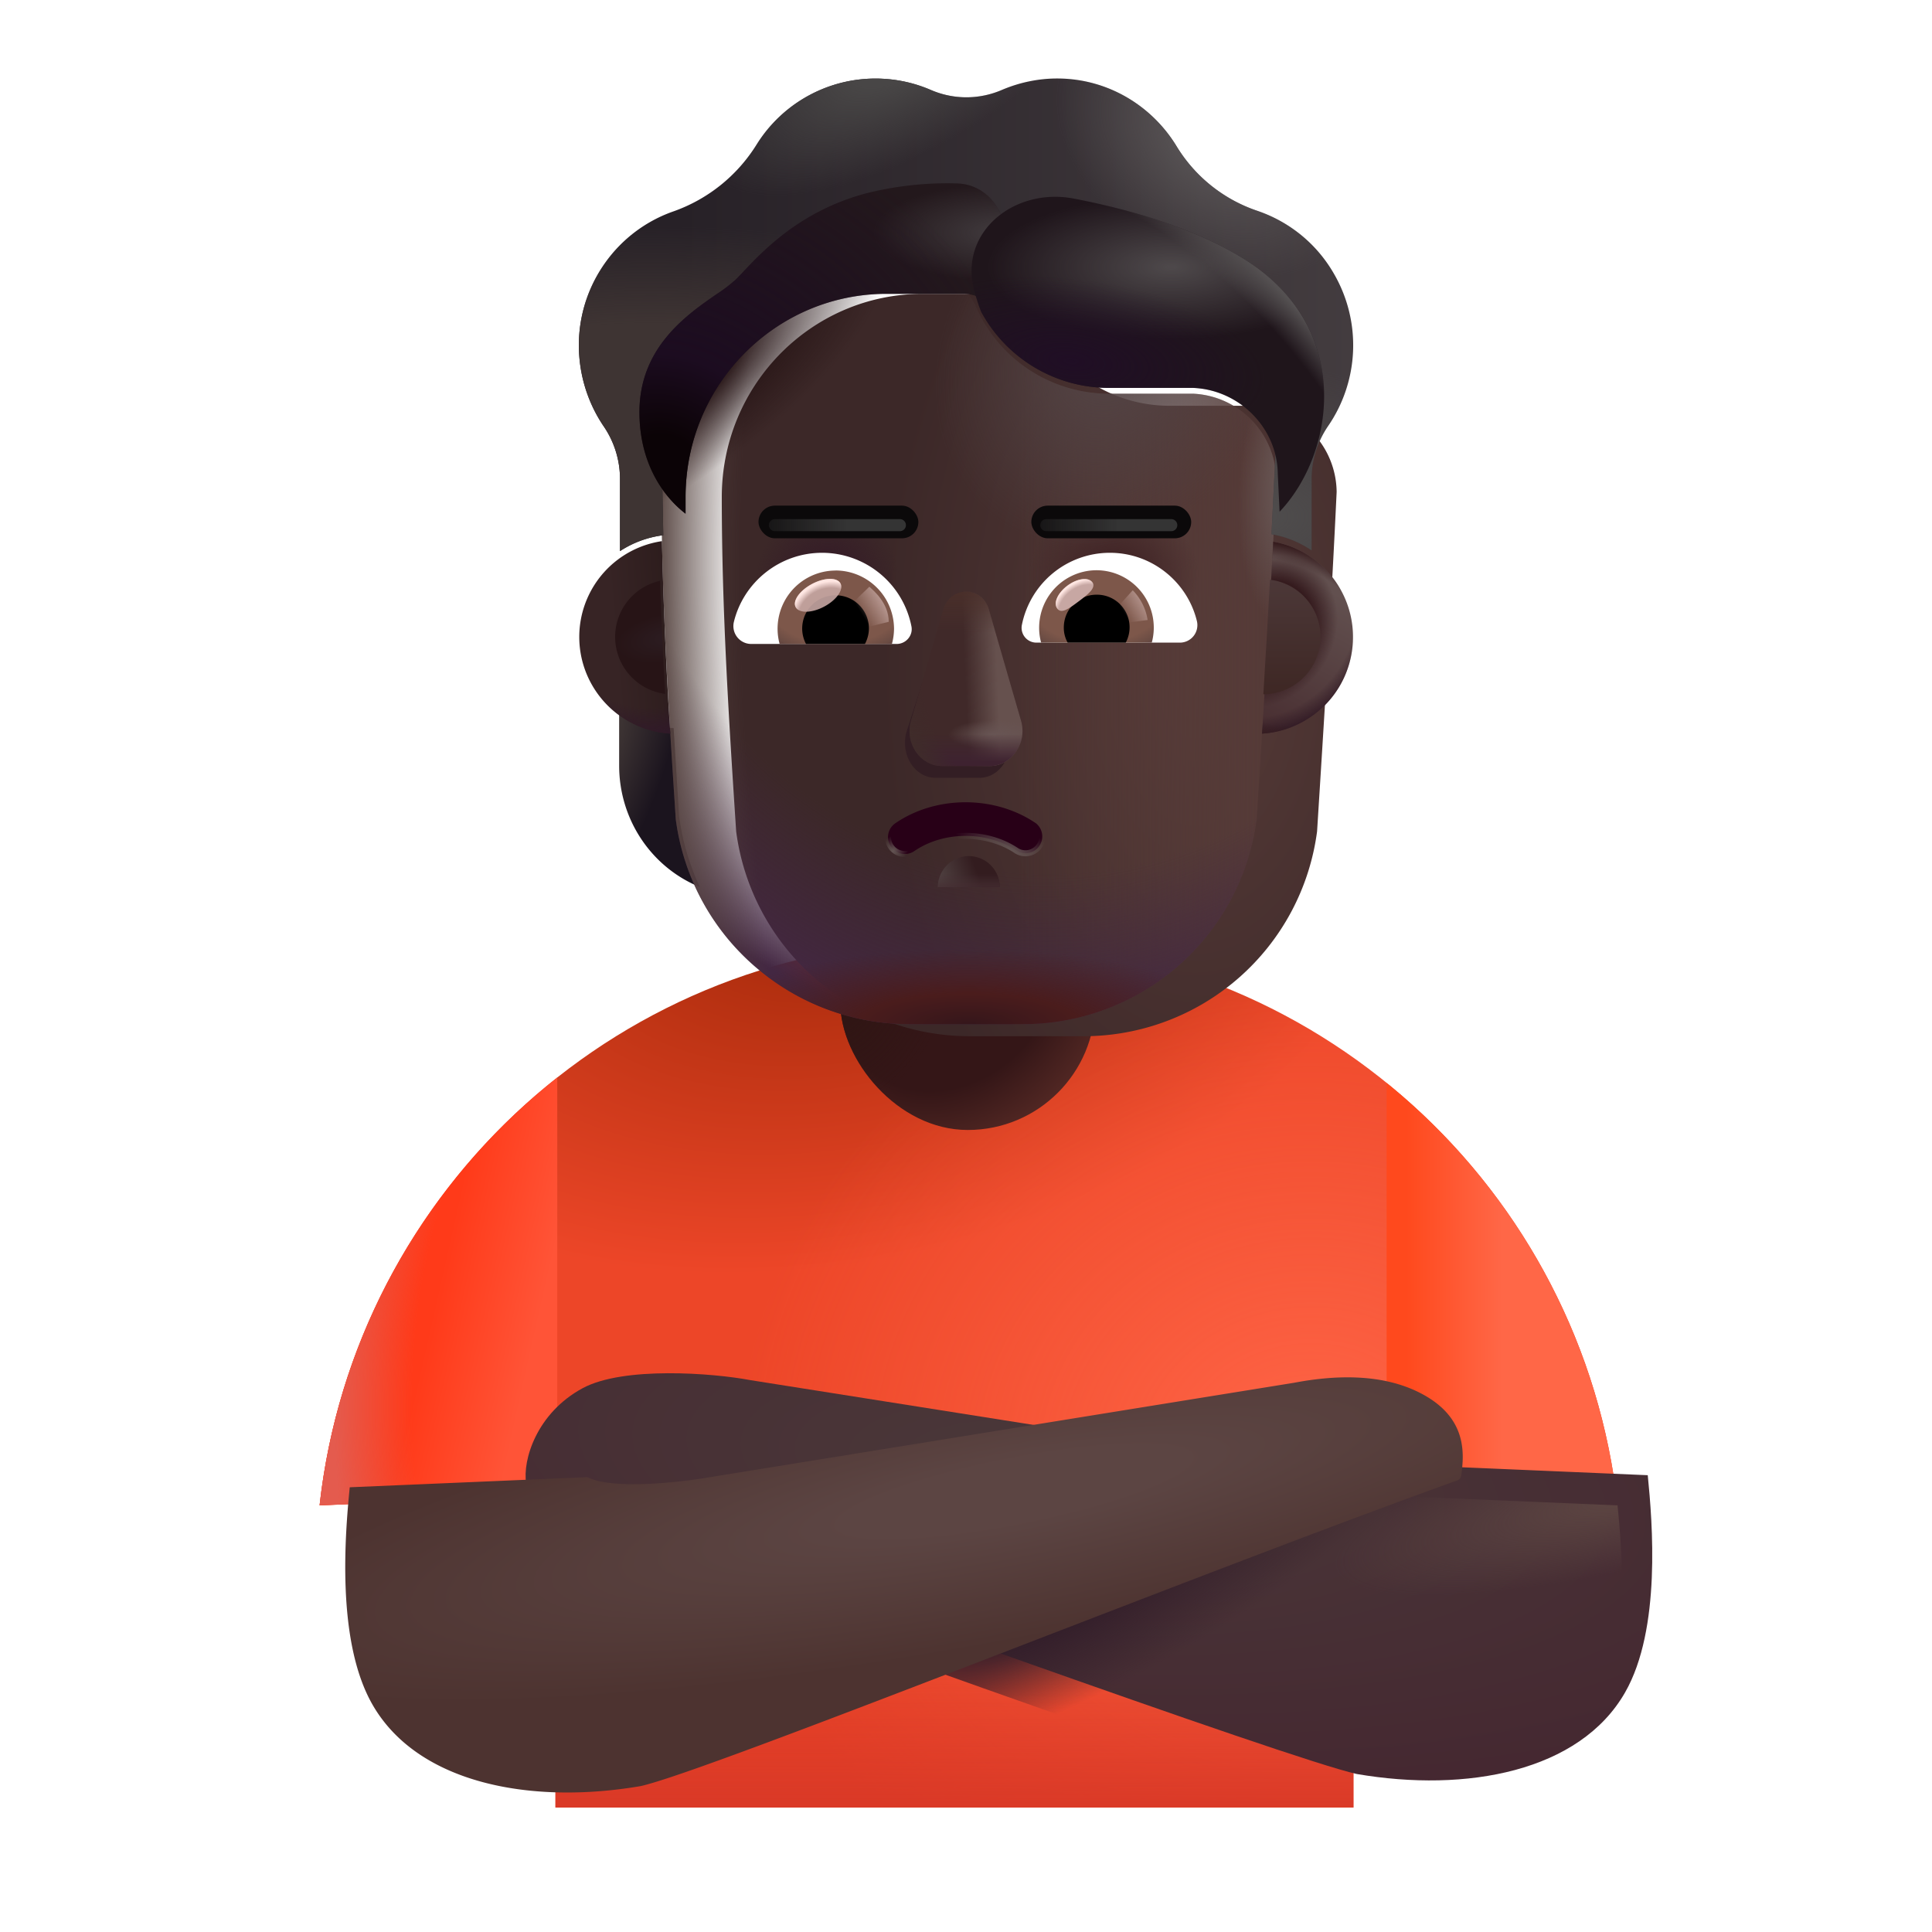 <svg xmlns="http://www.w3.org/2000/svg" xmlns:xlink="http://www.w3.org/1999/xlink" width="32" height="32" viewBox="0 0 32 32"><g fill="none"><path fill="url(#f1882id0)" d="m9.2 24.75l-3.906.183c.577-5.253 5.03-9.34 10.436-9.34h.625c5.415 0 9.872 4.099 10.44 9.363l-4.378-.206v5.188H9.2z"/><path fill="url(#f1882id1)" d="m9.2 24.75l-3.906.183c.577-5.253 5.03-9.34 10.436-9.34h.625c5.415 0 9.872 4.099 10.44 9.363l-4.378-.206v5.188H9.2z"/><path fill="url(#f1882id1p)" d="m9.2 24.75l-3.906.183c.577-5.253 5.03-9.34 10.436-9.34h.625c5.415 0 9.872 4.099 10.44 9.363l-4.378-.206v5.188H9.2z"/><rect width="4.223" height="6.028" x="13.918" y="12.688" fill="url(#f1882id2)" rx="2.111"/><rect width="4.223" height="6.028" x="13.918" y="12.688" fill="url(#f1882id3)" rx="2.111"/><path fill="url(#f1882id1q)" d="M22.967 17.937a10.48 10.48 0 0 1 3.827 7.019l-3.827-.18z"/><path fill="url(#f1882id1r)" d="m5.294 24.934l3.847-.16l.058.182h.031v-7.109a10.5 10.5 0 0 0-3.936 7.086"/><path fill="url(#f1882id4)" d="m5.294 24.934l3.847-.16l.058.182h.031v-7.109a10.5 10.5 0 0 0-3.936 7.086"/><g filter="url(#f1882id16)"><path fill="url(#f1882id5)" d="M26.417 28.531c.6-1.05.453-2.812.375-3.597l-3.938-.168c-.412.212-1.526.088-2.03 0l-8.898-1.407c-.617-.117-2.097-.231-2.774.133c-.765.412-1 1.193-.937 1.578c4.27 1.532 12.632 4.563 13.757 4.813c1.82.312 3.695-.04 4.445-1.352"/></g><path fill="url(#f1882id6)" d="M26.417 28.531c.6-1.05.453-2.812.375-3.597l-3.938-.168c-.412.212-1.526.088-2.03 0l-8.898-1.407c-.617-.117-2.097-.231-2.774.133c-.765.412-1 1.193-.937 1.578c4.27 1.532 12.632 4.563 13.757 4.813c1.82.312 3.695-.04 4.445-1.352"/><path fill="url(#f1882id7)" d="M26.417 28.531c.6-1.05.453-2.812.375-3.597l-3.938-.168c-.412.212-1.526.088-2.03 0l-8.898-1.407c-.617-.117-2.097-.231-2.774.133c-.765.412-1 1.193-.937 1.578c4.27 1.532 12.632 4.563 13.757 4.813c1.82.312 3.695-.04 4.445-1.352"/><g filter="url(#f1882id17)"><path fill="url(#f1882id8)" d="M5.668 28.531c-.6-1.05-.453-2.812-.375-3.597l3.937-.168c.413.212 1.527.088 2.032 0l9.672-1.563c.617-.117 1.448-.177 2.125.188c.728.392.7.965.642 1.352a.1.1 0 0 1-.064.077c-4.285 1.54-12.404 4.814-13.524 5.063c-1.82.312-3.695-.04-4.445-1.352"/></g><path fill="url(#f1882id9)" d="M20.844 12.06c.334-.01.646-.124.9-.307v.927c0 .89-.53 1.683-1.335 2.012q.256-.543.345-1.176z"/><path fill="url(#f1882ida)" d="M11.157 12.06a1.63 1.63 0 0 1-.902-.307v.927c0 .89.53 1.683 1.336 2.012a4 4 0 0 1-.344-1.176z"/><g filter="url(#f1882id18)"><path fill="url(#f1882idb)" d="M11.193 13.57a3.9 3.9 0 0 0 3.872 3.393h1.88a3.9 3.9 0 0 0 3.87-3.393c.118-1.877.236-3.746.324-5.622a1.444 1.444 0 0 0-1.374-1.427H18.37a2.41 2.41 0 0 1-2.204-1.438a.66.66 0 0 0-.613-.416h-1.268c-1.84 0-3.33 1.507-3.33 3.366c0 1.854.116 3.678.238 5.537"/></g><path fill="url(#f1882id1s)" d="M11.193 13.57a3.9 3.9 0 0 0 3.872 3.393h1.88a3.9 3.9 0 0 0 3.87-3.393c.118-1.877.236-3.746.324-5.622a1.444 1.444 0 0 0-1.374-1.427H18.37a2.41 2.41 0 0 1-2.204-1.438a.66.66 0 0 0-.613-.416h-1.268c-1.84 0-3.33 1.507-3.33 3.366c0 1.854.116 3.678.238 5.537"/><path fill="url(#f1882idc)" d="M11.193 13.57a3.9 3.9 0 0 0 3.872 3.393h1.88a3.9 3.9 0 0 0 3.87-3.393c.118-1.877.236-3.746.324-5.622a1.444 1.444 0 0 0-1.374-1.427H18.37a2.41 2.41 0 0 1-2.204-1.438a.66.66 0 0 0-.613-.416h-1.268c-1.84 0-3.33 1.507-3.33 3.366c0 1.854.116 3.678.238 5.537"/><path fill="url(#f1882idd)" d="M11.193 13.57a3.9 3.9 0 0 0 3.872 3.393h1.88a3.9 3.9 0 0 0 3.87-3.393c.118-1.877.236-3.746.324-5.622a1.444 1.444 0 0 0-1.374-1.427H18.37a2.41 2.41 0 0 1-2.204-1.438a.66.66 0 0 0-.613-.416h-1.268c-1.84 0-3.33 1.507-3.33 3.366c0 1.854.116 3.678.238 5.537"/><path fill="url(#f1882ide)" d="M11.193 13.57a3.9 3.9 0 0 0 3.872 3.393h1.88a3.9 3.9 0 0 0 3.87-3.393c.118-1.877.236-3.746.324-5.622a1.444 1.444 0 0 0-1.374-1.427H18.37a2.41 2.41 0 0 1-2.204-1.438a.66.66 0 0 0-.613-.416h-1.268c-1.84 0-3.33 1.507-3.33 3.366c0 1.854.116 3.678.238 5.537"/><path fill="url(#f1882idf)" d="M11.193 13.57a3.9 3.9 0 0 0 3.872 3.393h1.88a3.9 3.9 0 0 0 3.87-3.393c.118-1.877.236-3.746.324-5.622a1.444 1.444 0 0 0-1.374-1.427H18.37a2.41 2.41 0 0 1-2.204-1.438a.66.66 0 0 0-.613-.416h-1.268c-1.84 0-3.33 1.507-3.33 3.366c0 1.854.116 3.678.238 5.537"/><path fill="url(#f1882idg)" d="M11.193 13.57a3.9 3.9 0 0 0 3.872 3.393h1.88a3.9 3.9 0 0 0 3.87-3.393c.118-1.877.236-3.746.324-5.622a1.444 1.444 0 0 0-1.374-1.427H18.37a2.41 2.41 0 0 1-2.204-1.438a.66.66 0 0 0-.613-.416h-1.268c-1.84 0-3.33 1.507-3.33 3.366c0 1.854.116 3.678.238 5.537"/><path fill="url(#f1882idh)" d="M11.193 13.57a3.9 3.9 0 0 0 3.872 3.393h1.88a3.9 3.9 0 0 0 3.87-3.393c.118-1.877.236-3.746.324-5.622a1.444 1.444 0 0 0-1.374-1.427H18.37a2.41 2.41 0 0 1-2.204-1.438a.66.66 0 0 0-.613-.416h-1.268c-1.84 0-3.33 1.507-3.33 3.366c0 1.854.116 3.678.238 5.537"/><path fill="url(#f1882idi)" d="M11.193 13.57a3.9 3.9 0 0 0 3.872 3.393h1.88a3.9 3.9 0 0 0 3.87-3.393c.118-1.877.236-3.746.324-5.622a1.444 1.444 0 0 0-1.374-1.427H18.37a2.41 2.41 0 0 1-2.204-1.438a.66.66 0 0 0-.613-.416h-1.268c-1.84 0-3.33 1.507-3.33 3.366c0 1.854.116 3.678.238 5.537"/><path fill="url(#f1882idj)" d="M11.193 13.57a3.9 3.9 0 0 0 3.872 3.393h1.88a3.9 3.9 0 0 0 3.87-3.393c.118-1.877.236-3.746.324-5.622a1.444 1.444 0 0 0-1.374-1.427H18.37a2.41 2.41 0 0 1-2.204-1.438a.66.66 0 0 0-.613-.416h-1.268c-1.84 0-3.33 1.507-3.33 3.366c0 1.854.116 3.678.238 5.537"/><g filter="url(#f1882id19)"><path fill="url(#f1882id1t)" d="M16.559 14.692a.512.512 0 0 0-1.024 0z"/><path fill="url(#f1882id1u)" d="M16.559 14.692a.512.512 0 0 0-1.024 0z"/></g><g filter="url(#f1882id1a)"><path fill="#331E24" d="m15.6 10.298l-.588 1.832c-.101.376.14.753.482.753h.73c.341 0 .582-.382.482-.753l-.493-1.832c-.105-.406-.502-.406-.613 0"/></g><g filter="url(#f1882id1b)"><path fill="#402929" d="m15.62 10.103l-.53 1.832c-.108.376.151.753.518.753h.784c.367 0 .627-.383.519-.754l-.53-1.831c-.113-.406-.643-.406-.762 0"/><path fill="url(#f1882id1v)" d="m15.62 10.103l-.53 1.832c-.108.376.151.753.518.753h.784c.367 0 .627-.383.519-.754l-.53-1.831c-.113-.406-.643-.406-.762 0"/><path fill="url(#f1882idk)" d="m15.62 10.103l-.53 1.832c-.108.376.151.753.518.753h.784c.367 0 .627-.383.519-.754l-.53-1.831c-.113-.406-.643-.406-.762 0"/><path fill="url(#f1882id1w)" d="m15.62 10.103l-.53 1.832c-.108.376.151.753.518.753h.784c.367 0 .627-.383.519-.754l-.53-1.831c-.113-.406-.643-.406-.762 0"/><path fill="url(#f1882idl)" d="m15.62 10.103l-.53 1.832c-.108.376.151.753.518.753h.784c.367 0 .627-.383.519-.754l-.53-1.831c-.113-.406-.643-.406-.762 0"/><path fill="url(#f1882id1x)" d="m15.62 10.103l-.53 1.832c-.108.376.151.753.518.753h.784c.367 0 .627-.383.519-.754l-.53-1.831c-.113-.406-.643-.406-.762 0"/></g><g filter="url(#f1882id1c)"><path fill="url(#f1882id1y)" d="M20.837 4.196c.513.177.972.535 1.263 1.048a2.36 2.36 0 0 1-.106 2.517c-.174.256-.27.561-.27.87v1.185a1.7 1.7 0 0 0-.664-.268l.078-1.6a1.444 1.444 0 0 0-1.374-1.427H18.37a2.41 2.41 0 0 1-2.203-1.437a.66.66 0 0 0-.613-.417h-1.269c-1.839 0-3.329 1.507-3.329 3.366l.03 1.532a1.7 1.7 0 0 0-.717.263V8.632c0-.31-.095-.615-.27-.871c-.475-.7-.56-1.64-.142-2.437c.29-.55.761-.935 1.295-1.122a2.67 2.67 0 0 0 1.379-1.106a2.32 2.32 0 0 1 2.88-.909c.38.166.808.166 1.189 0c.28-.118.587-.187.909-.187c.84 0 1.575.454 1.982 1.128a2.5 2.5 0 0 0 1.347 1.068"/><path fill="url(#f1882idm)" d="M20.837 4.196c.513.177.972.535 1.263 1.048a2.36 2.36 0 0 1-.106 2.517c-.174.256-.27.561-.27.87v1.185a1.7 1.7 0 0 0-.664-.268l.078-1.6a1.444 1.444 0 0 0-1.374-1.427H18.37a2.41 2.41 0 0 1-2.203-1.437a.66.66 0 0 0-.613-.417h-1.269c-1.839 0-3.329 1.507-3.329 3.366l.03 1.532a1.7 1.7 0 0 0-.717.263V8.632c0-.31-.095-.615-.27-.871c-.475-.7-.56-1.64-.142-2.437c.29-.55.761-.935 1.295-1.122a2.67 2.67 0 0 0 1.379-1.106a2.32 2.32 0 0 1 2.88-.909c.38.166.808.166 1.189 0c.28-.118.587-.187.909-.187c.84 0 1.575.454 1.982 1.128a2.5 2.5 0 0 0 1.347 1.068"/><path fill="url(#f1882idn)" d="M20.837 4.196c.513.177.972.535 1.263 1.048a2.36 2.36 0 0 1-.106 2.517c-.174.256-.27.561-.27.87v1.185a1.7 1.7 0 0 0-.664-.268l.078-1.6a1.444 1.444 0 0 0-1.374-1.427H18.37a2.41 2.41 0 0 1-2.203-1.437a.66.66 0 0 0-.613-.417h-1.269c-1.839 0-3.329 1.507-3.329 3.366l.03 1.532a1.7 1.7 0 0 0-.717.263V8.632c0-.31-.095-.615-.27-.871c-.475-.7-.56-1.64-.142-2.437c.29-.55.761-.935 1.295-1.122a2.67 2.67 0 0 0 1.379-1.106a2.32 2.32 0 0 1 2.88-.909c.38.166.808.166 1.189 0c.28-.118.587-.187.909-.187c.84 0 1.575.454 1.982 1.128a2.5 2.5 0 0 0 1.347 1.068"/><path fill="url(#f1882ido)" d="M20.837 4.196c.513.177.972.535 1.263 1.048a2.36 2.36 0 0 1-.106 2.517c-.174.256-.27.561-.27.87v1.185a1.7 1.7 0 0 0-.664-.268l.078-1.6a1.444 1.444 0 0 0-1.374-1.427H18.37a2.41 2.41 0 0 1-2.203-1.437a.66.66 0 0 0-.613-.417h-1.269c-1.839 0-3.329 1.507-3.329 3.366l.03 1.532a1.7 1.7 0 0 0-.717.263V8.632c0-.31-.095-.615-.27-.871c-.475-.7-.56-1.64-.142-2.437c.29-.55.761-.935 1.295-1.122a2.67 2.67 0 0 0 1.379-1.106a2.32 2.32 0 0 1 2.88-.909c.38.166.808.166 1.189 0c.28-.118.587-.187.909-.187c.84 0 1.575.454 1.982 1.128a2.5 2.5 0 0 0 1.347 1.068"/><path fill="url(#f1882idp)" d="M20.837 4.196c.513.177.972.535 1.263 1.048a2.36 2.36 0 0 1-.106 2.517c-.174.256-.27.561-.27.87v1.185a1.7 1.7 0 0 0-.664-.268l.078-1.6a1.444 1.444 0 0 0-1.374-1.427H18.37a2.41 2.41 0 0 1-2.203-1.437a.66.66 0 0 0-.613-.417h-1.269c-1.839 0-3.329 1.507-3.329 3.366l.03 1.532a1.7 1.7 0 0 0-.717.263V8.632c0-.31-.095-.615-.27-.871c-.475-.7-.56-1.64-.142-2.437c.29-.55.761-.935 1.295-1.122a2.67 2.67 0 0 0 1.379-1.106a2.32 2.32 0 0 1 2.88-.909c.38.166.808.166 1.189 0c.28-.118.587-.187.909-.187c.84 0 1.575.454 1.982 1.128a2.5 2.5 0 0 0 1.347 1.068"/></g><g filter="url(#f1882id1d)"><path fill="#23181C" d="m16.232 5.22l-.066-.137a.66.66 0 0 0-.613-.416h-1.268c-1.84 0-3.33 1.507-3.33 3.366v.275c-.338-.258-.764-.802-.764-1.682c0-1.068.779-1.608 1.275-1.952a2.5 2.5 0 0 0 .33-.253l.1-.104c.347-.37.968-1.027 2.051-1.315a5.5 5.5 0 0 1 1.5-.164c.473.01.806.419.806.892v1.476z"/><path fill="url(#f1882idq)" d="m16.232 5.22l-.066-.137a.66.66 0 0 0-.613-.416h-1.268c-1.84 0-3.33 1.507-3.33 3.366v.275c-.338-.258-.764-.802-.764-1.682c0-1.068.779-1.608 1.275-1.952a2.5 2.5 0 0 0 .33-.253l.1-.104c.347-.37.968-1.027 2.051-1.315a5.5 5.5 0 0 1 1.5-.164c.473.01.806.419.806.892v1.476z"/><path fill="url(#f1882idr)" d="m16.232 5.22l-.066-.137a.66.66 0 0 0-.613-.416h-1.268c-1.84 0-3.33 1.507-3.33 3.366v.275c-.338-.258-.764-.802-.764-1.682c0-1.068.779-1.608 1.275-1.952a2.5 2.5 0 0 0 .33-.253l.1-.104c.347-.37.968-1.027 2.051-1.315a5.5 5.5 0 0 1 1.5-.164c.473.01.806.419.806.892v1.476z"/></g><g filter="url(#f1882id1e)"><path fill="#1F151B" d="m21.194 8.475l-.03-.63c-.01-.76-.639-1.388-1.4-1.42H18.37a2.41 2.41 0 0 1-2.116-1.255s-.057-.132-.118-.36c-.258-.97.67-1.712 1.654-1.52c.969.187 2.07.514 2.886 1.046c1.738 1.133 1.433 3.176.519 4.139"/><path fill="url(#f1882ids)" d="m21.194 8.475l-.03-.63c-.01-.76-.639-1.388-1.4-1.42H18.37a2.41 2.41 0 0 1-2.116-1.255s-.057-.132-.118-.36c-.258-.97.67-1.712 1.654-1.52c.969.187 2.07.514 2.886 1.046c1.738 1.133 1.433 3.176.519 4.139"/><path fill="url(#f1882idt)" d="m21.194 8.475l-.03-.63c-.01-.76-.639-1.388-1.4-1.42H18.37a2.41 2.41 0 0 1-2.116-1.255s-.057-.132-.118-.36c-.258-.97.67-1.712 1.654-1.52c.969.187 2.07.514 2.886 1.046c1.738 1.133 1.433 3.176.519 4.139"/><path fill="url(#f1882idu)" d="m21.194 8.475l-.03-.63c-.01-.76-.639-1.388-1.4-1.42H18.37a2.41 2.41 0 0 1-2.116-1.255s-.057-.132-.118-.36c-.258-.97.67-1.712 1.654-1.52c.969.187 2.07.514 2.886 1.046c1.738 1.133 1.433 3.176.519 4.139"/></g><path fill="#fff" d="M18.383 9.156c.694 0 1.28.479 1.44 1.125a.29.29 0 0 1-.285.363h-2.371a.245.245 0 0 1-.242-.29a1.486 1.486 0 0 1 1.458-1.198"/><path fill="url(#f1882idv)" d="M18.163 9.445a.95.95 0 0 1 .914 1.199h-1.833a.952.952 0 0 1 .918-1.199"/><path fill="#000" d="M17.62 10.394c0-.302.241-.544.543-.544a.54.54 0 0 1 .483.794h-.962a.5.5 0 0 1-.064-.25"/><g filter="url(#f1882id1f)"><path fill="#C7A7A3" d="M18.093 9.645c.068.09-.073.201-.234.321c-.16.12-.28.205-.348.114s.008-.26.169-.38c.16-.12.346-.145.413-.055"/><path fill="url(#f1882idw)" d="M18.093 9.645c.068.09-.073.201-.234.321c-.16.12-.28.205-.348.114s.008-.26.169-.38c.16-.12.346-.145.413-.055"/></g><g filter="url(#f1882id1g)"><path fill="url(#f1882id1z)" d="M19.008 10.269a.9.9 0 0 0-.246-.492l-.276.303l.124.242z"/></g><path fill="#fff" d="M13.617 9.156c-.704 0-1.3.486-1.461 1.142a.296.296 0 0 0 .289.368h2.406c.154 0 .276-.14.245-.293a1.51 1.51 0 0 0-1.479-1.217"/><path fill="url(#f1882idx)" d="M13.84 9.45a.963.963 0 0 0-.927 1.216h1.86a1 1 0 0 0 .035-.254a.97.97 0 0 0-.967-.963"/><path fill="#000" d="M14.392 10.412a.55.55 0 0 0-.552-.552a.55.55 0 0 0-.49.806h.976a.55.55 0 0 0 .066-.254"/><g filter="url(#f1882id1h)"><path fill="url(#f1882id20)" d="M14.72 10.299c0-.311-.253-.519-.321-.581l-.311.3l.191.39z"/></g><g filter="url(#f1882id1i)"><ellipse cx="13.55" cy="9.86" fill="#C7A7A3" fill-opacity=".9" rx=".42" ry=".213" transform="rotate(-27.914 13.55 9.86)"/><ellipse cx="13.55" cy="9.86" fill="url(#f1882idy)" rx=".42" ry=".213" transform="rotate(-27.914 13.55 9.86)"/></g><path fill="url(#f1882id21)" d="M20.904 12.15q.1-1.589.184-3.179a1.604 1.604 0 0 1-.184 3.18"/><path fill="url(#f1882idz)" d="M20.904 12.15q.1-1.589.184-3.179a1.604 1.604 0 0 1-.184 3.18"/><path fill="url(#f1882id10)" d="M20.904 12.15q.1-1.589.184-3.179a1.604 1.604 0 0 1-.184 3.18"/><path fill="url(#f1882id11)" d="M20.904 12.15q.1-1.589.184-3.179a1.604 1.604 0 0 1-.184 3.18"/><path fill="url(#f1882id22)" d="M10.965 8.963a1.604 1.604 0 0 0 .137 3.188a78 78 0 0 1-.138-3.188"/><path fill="url(#f1882id12)" d="M10.965 8.963a1.604 1.604 0 0 0 .137 3.188a78 78 0 0 1-.138-3.188"/><g filter="url(#f1882id1j)"><path fill="url(#f1882id13)" d="M10.933 9.62a.952.952 0 0 0 .084 1.873a78 78 0 0 1-.084-1.872"/></g><g filter="url(#f1882id1k)"><path fill="url(#f1882id23)" d="M20.925 11.499q.058-.948.11-1.897a.952.952 0 0 1-.11 1.897"/></g><path fill="#280017" d="M15.145 14.096c.486-.334 1.208-.335 1.7 0a.279.279 0 0 0 .313-.46c-.68-.464-1.652-.464-2.329 0a.278.278 0 1 0 .316.46"/><path stroke="url(#f1882id14)" stroke-linecap="round" stroke-linejoin="round" stroke-width=".1" d="M15.145 14.096c.486-.334 1.208-.335 1.7 0a.279.279 0 0 0 .313-.46c-.68-.464-1.652-.464-2.329 0a.278.278 0 1 0 .316.46"/><path stroke="url(#f1882id15)" stroke-linecap="round" stroke-linejoin="round" stroke-width=".1" d="M15.145 14.096c.486-.334 1.208-.335 1.7 0a.279.279 0 0 0 .313-.46c-.68-.464-1.652-.464-2.329 0a.278.278 0 1 0 .316.46"/><g filter="url(#f1882id1l)"><rect width="2.648" height=".541" x="12.463" y="8.475" fill="#0B090A" rx=".271"/></g><g filter="url(#f1882id1m)"><rect width="2.648" height=".541" x="16.982" y="8.475" fill="#0B090A" rx=".271"/></g><g filter="url(#f1882id1n)"><path stroke="url(#f1882id24)" stroke-linecap="round" stroke-width=".2" d="M17.33 8.698h2.07"/></g><g filter="url(#f1882id1o)"><path stroke="url(#f1882id25)" stroke-linecap="round" stroke-width=".2" d="M12.835 8.698h2.07"/></g><defs><radialGradient id="f1882id0" cx="0" cy="0" r="1" gradientTransform="matrix(2.022 9.097 -14.168 3.149 14.022 14.59)" gradientUnits="userSpaceOnUse"><stop stop-color="#9D2707"/><stop offset=".674" stop-color="#ED4628"/></radialGradient><radialGradient id="f1882id1" cx="0" cy="0" r="1" gradientTransform="matrix(0 -8.719 9.562 0 21.73 24.313)" gradientUnits="userSpaceOnUse"><stop stop-color="#FF6547"/><stop offset="1" stop-color="#FF6646" stop-opacity="0"/></radialGradient><radialGradient id="f1882id2" cx="0" cy="0" r="1" gradientTransform="rotate(52.035 -8.964 24.325)scale(2.786 3.427)" gradientUnits="userSpaceOnUse"><stop offset=".538" stop-color="#341617"/><stop offset=".962" stop-color="#582B26"/></radialGradient><radialGradient id="f1882id3" cx="0" cy="0" r="1" gradientTransform="matrix(1.25 1 -1.284 1.604 13.918 16.625)" gradientUnits="userSpaceOnUse"><stop stop-color="#2F1513"/><stop offset="1" stop-color="#2F1513" stop-opacity="0"/></radialGradient><radialGradient id="f1882id4" cx="0" cy="0" r="1" gradientTransform="matrix(-4.625 0 0 -9.014 10.168 23.313)" gradientUnits="userSpaceOnUse"><stop offset=".723" stop-color="#E45B4E" stop-opacity="0"/><stop offset="1" stop-color="#E45B4E"/></radialGradient><radialGradient id="f1882id5" cx="0" cy="0" r="1" gradientTransform="matrix(14.396 1.347 -.467 4.997 16.71 24.842)" gradientUnits="userSpaceOnUse"><stop stop-color="#4A3839"/><stop offset="1" stop-color="#452831"/></radialGradient><radialGradient id="f1882id6" cx="0" cy="0" r="1" gradientTransform="matrix(.707 1.429 -5.75 2.844 17.536 26.617)" gradientUnits="userSpaceOnUse"><stop offset=".178" stop-color="#331E2A"/><stop offset="1" stop-color="#331E2A" stop-opacity="0"/></radialGradient><radialGradient id="f1882id7" cx="0" cy="0" r="1" gradientTransform="rotate(166.054 12.159 14.007)scale(5.397 1.228)" gradientUnits="userSpaceOnUse"><stop stop-color="#5F4844"/><stop offset="1" stop-color="#5F4844" stop-opacity="0"/></radialGradient><radialGradient id="f1882id8" cx="0" cy="0" r="1" gradientTransform="matrix(.562 2.875 -15.794 3.09 16.293 25)" gradientUnits="userSpaceOnUse"><stop offset=".17" stop-color="#5C4543"/><stop offset=".834" stop-color="#4D3330"/></radialGradient><radialGradient id="f1882id9" cx="0" cy="0" r="1" gradientTransform="matrix(.746 2.012 -2.39 .886 20.736 11.753)" gradientUnits="userSpaceOnUse"><stop offset=".215" stop-color="#3C3B3C"/><stop offset="1" stop-color="#221C27"/></radialGradient><radialGradient id="f1882ida" cx="0" cy="0" r="1" gradientTransform="rotate(17.447 -34.906 38.595)scale(1.542 4.757)" gradientUnits="userSpaceOnUse"><stop stop-color="#463C39"/><stop offset=".746" stop-color="#1B141E"/></radialGradient><radialGradient id="f1882idb" cx="0" cy="0" r="1" gradientTransform="matrix(-5.209 0 0 -9.214 18.798 10.815)" gradientUnits="userSpaceOnUse"><stop stop-color="#563B38"/><stop offset="1" stop-color="#3C2828"/></radialGradient><radialGradient id="f1882idc" cx="0" cy="0" r="1" gradientTransform="matrix(-1.018 12.378 -10.251 -.843 17.576 4.923)" gradientUnits="userSpaceOnUse"><stop offset=".767" stop-color="#432742" stop-opacity="0"/><stop offset=".997" stop-color="#432742"/></radialGradient><radialGradient id="f1882idd" cx="0" cy="0" r="1" gradientTransform="matrix(0 -1.144 1.416 0 18.439 9.507)" gradientUnits="userSpaceOnUse"><stop offset=".325" stop-color="#432728"/><stop offset="1" stop-color="#432728" stop-opacity="0"/></radialGradient><radialGradient id="f1882ide" cx="0" cy="0" r="1" gradientTransform="rotate(-89.794 11.648 -2.102)scale(1.09 1.186)" gradientUnits="userSpaceOnUse"><stop offset=".378" stop-color="#361E27"/><stop offset="1" stop-color="#361E27" stop-opacity="0"/></radialGradient><radialGradient id="f1882idf" cx="0" cy="0" r="1" gradientTransform="rotate(176.388 9.524 6.206)scale(8.482 21.667)" gradientUnits="userSpaceOnUse"><stop offset=".836" stop-color="#564440" stop-opacity="0"/><stop offset="1" stop-color="#564440"/></radialGradient><radialGradient id="f1882idg" cx="0" cy="0" r="1" gradientTransform="matrix(4.058 -2.639 .966 1.486 10.553 6.505)" gradientUnits="userSpaceOnUse"><stop offset=".38" stop-color="#231112"/><stop offset="1" stop-color="#231112" stop-opacity="0"/></radialGradient><radialGradient id="f1882idh" cx="0" cy="0" r="1" gradientTransform="matrix(-.234 2.488 -.995 -.093 21.525 7.909)" gradientUnits="userSpaceOnUse"><stop offset=".245" stop-color="#6B5B59"/><stop offset="1" stop-color="#6B5B59" stop-opacity="0"/></radialGradient><radialGradient id="f1882idi" cx="0" cy="0" r="1" gradientTransform="matrix(-1.737 2.872 -2.371 -1.434 18.419 5.854)" gradientUnits="userSpaceOnUse"><stop offset=".078" stop-color="#534445"/><stop offset="1" stop-color="#534445" stop-opacity="0"/></radialGradient><radialGradient id="f1882idj" cx="0" cy="0" r="1" gradientTransform="matrix(0 -1.923 6.9 0 16.047 16.963)" gradientUnits="userSpaceOnUse"><stop stop-color="#35161B"/><stop offset=".264" stop-color="#4A1C1C"/><stop offset=".647" stop-color="#4A1C1C" stop-opacity="0"/></radialGradient><radialGradient id="f1882idk" cx="0" cy="0" r="1" gradientTransform="matrix(0 .243 -.764 0 16.465 12.17)" gradientUnits="userSpaceOnUse"><stop stop-color="#685554"/><stop offset="1" stop-color="#685554" stop-opacity="0"/></radialGradient><radialGradient id="f1882idl" cx="0" cy="0" r="1" gradientTransform="matrix(-1.516 .695 -1.117 -2.436 16.58 11.603)" gradientUnits="userSpaceOnUse"><stop offset=".714" stop-color="#3E2B29" stop-opacity="0"/><stop offset="1" stop-color="#3F2C2A"/></radialGradient><radialGradient id="f1882idm" cx="0" cy="0" r="1" gradientTransform="matrix(0 -3.489 8.822 0 10.79 7.933)" gradientUnits="userSpaceOnUse"><stop offset=".536" stop-color="#3E3433"/><stop offset="1" stop-color="#3E3433" stop-opacity="0"/></radialGradient><radialGradient id="f1882idn" cx="0" cy="0" r="1" gradientTransform="rotate(-87.401 15.255 -6.286)scale(2.506 4.44)" gradientUnits="userSpaceOnUse"><stop stop-color="#4F4D4D"/><stop offset="1" stop-color="#4F4D4D" stop-opacity="0"/></radialGradient><radialGradient id="f1882ido" cx="0" cy="0" r="1" gradientTransform="rotate(-146.667 10.493 -1.515)scale(2.813 2.065)" gradientUnits="userSpaceOnUse"><stop stop-color="#5E5A5B"/><stop offset="1" stop-color="#5E5A5B" stop-opacity="0"/></radialGradient><radialGradient id="f1882idp" cx="0" cy="0" r="1" gradientTransform="rotate(58.465 6.3 14.189)scale(1.724 3.993)" gradientUnits="userSpaceOnUse"><stop offset=".287" stop-color="#484646"/><stop offset="1" stop-color="#484646" stop-opacity="0"/></radialGradient><radialGradient id="f1882idq" cx="0" cy="0" r="1" gradientTransform="matrix(-2.193 0 0 -.814 16.253 3.65)" gradientUnits="userSpaceOnUse"><stop stop-color="#423C3F"/><stop offset="1" stop-color="#423C3F" stop-opacity="0"/></radialGradient><radialGradient id="f1882idr" cx="0" cy="0" r="1" gradientTransform="rotate(-57.724 12.169 -5.817)scale(6.005 6.652)" gradientUnits="userSpaceOnUse"><stop offset=".093" stop-color="#0B0306"/><stop offset=".311" stop-color="#1C0C20"/><stop offset="1" stop-color="#1C0C20" stop-opacity="0"/></radialGradient><radialGradient id="f1882ids" cx="0" cy="0" r="1" gradientTransform="matrix(3.047 0 0 1.191 19.401 4.424)" gradientUnits="userSpaceOnUse"><stop stop-color="#4E494B"/><stop offset="1" stop-color="#4E494B" stop-opacity="0"/></radialGradient><radialGradient id="f1882idt" cx="0" cy="0" r="1" gradientTransform="matrix(2.669 -2.543 4.655 4.886 18.624 7.45)" gradientUnits="userSpaceOnUse"><stop offset=".857" stop-color="#545051" stop-opacity="0"/><stop offset="1" stop-color="#545051"/></radialGradient><radialGradient id="f1882idu" cx="0" cy="0" r="1" gradientTransform="matrix(3.236 .378 -.158 1.355 17.741 5.979)" gradientUnits="userSpaceOnUse"><stop stop-color="#200E25"/><stop offset="1" stop-color="#200E25" stop-opacity="0"/></radialGradient><radialGradient id="f1882idv" cx="0" cy="0" r="1" gradientTransform="matrix(0 .862 -1.372 0 18.16 9.952)" gradientUnits="userSpaceOnUse"><stop offset=".802" stop-color="#7D574A"/><stop offset="1" stop-color="#694B43"/><stop offset="1" stop-color="#804D49"/><stop offset="1" stop-color="#664842"/></radialGradient><radialGradient id="f1882idw" cx="0" cy="0" r="1" gradientTransform="matrix(-.247 -.318 .437 -.339 17.918 10.041)" gradientUnits="userSpaceOnUse"><stop offset=".766" stop-color="#FFE6E2" stop-opacity="0"/><stop offset=".966" stop-color="#FFE6E2"/></radialGradient><radialGradient id="f1882idx" cx="0" cy="0" r="1" gradientTransform="matrix(0 .875 -1.392 0 13.843 9.964)" gradientUnits="userSpaceOnUse"><stop offset=".802" stop-color="#7D574A"/><stop offset="1" stop-color="#694B43"/><stop offset="1" stop-color="#804D49"/><stop offset="1" stop-color="#664842"/></radialGradient><radialGradient id="f1882idy" cx="0" cy="0" r="1" gradientTransform="matrix(-.008 -.533 .641 -.01 13.534 10.2)" gradientUnits="userSpaceOnUse"><stop offset=".766" stop-color="#FFE6E2" stop-opacity="0"/><stop offset=".966" stop-color="#FFE6E2"/></radialGradient><radialGradient id="f1882idz" cx="0" cy="0" r="1" gradientTransform="matrix(.626 2.235 -2.132 .598 20.601 9.916)" gradientUnits="userSpaceOnUse"><stop offset=".856" stop-color="#301924" stop-opacity="0"/><stop offset="1" stop-color="#301924"/></radialGradient><radialGradient id="f1882id10" cx="0" cy="0" r="1" gradientTransform="matrix(.785 -1.077 .903 .658 20.96 10.459)" gradientUnits="userSpaceOnUse"><stop offset=".664" stop-color="#351B1E"/><stop offset="1" stop-color="#351B1E" stop-opacity="0"/></radialGradient><radialGradient id="f1882id11" cx="0" cy="0" r="1" gradientTransform="matrix(.585 -1.545 2.064 .781 21.074 10.63)" gradientUnits="userSpaceOnUse"><stop offset=".803" stop-color="#361C1E" stop-opacity="0"/><stop offset=".966" stop-color="#361C1E"/></radialGradient><radialGradient id="f1882id12" cx="0" cy="0" r="1" gradientTransform="rotate(101.248 1.24 9.455)scale(2.109 2.073)" gradientUnits="userSpaceOnUse"><stop offset=".775" stop-color="#301929" stop-opacity="0"/><stop offset="1" stop-color="#301929"/></radialGradient><radialGradient id="f1882id13" cx="0" cy="0" r="1" gradientTransform="matrix(-.913 .157 -.069 -.403 11.104 10.557)" gradientUnits="userSpaceOnUse"><stop stop-color="#2C1D22"/><stop offset="1" stop-color="#271416"/></radialGradient><radialGradient id="f1882id14" cx="0" cy="0" r="1" gradientTransform="rotate(-67.758 18.87 -5.425)scale(.409 .975)" gradientUnits="userSpaceOnUse"><stop stop-color="#635453"/><stop offset="1" stop-color="#635453" stop-opacity="0"/></radialGradient><radialGradient id="f1882id15" cx="0" cy="0" r="1" gradientTransform="matrix(.22 -.239 .163 .151 14.79 14.095)" gradientUnits="userSpaceOnUse"><stop stop-color="#635453"/><stop offset="1" stop-color="#635453" stop-opacity="0"/></radialGradient><filter id="f1882id16" width="19.161" height="7.244" x="8.205" y="22.745" color-interpolation-filters="sRGB" filterUnits="userSpaceOnUse"><feFlood flood-opacity="0" result="BackgroundImageFix"/><feBlend in="SourceGraphic" in2="BackgroundImageFix" result="shape"/><feColorMatrix in="SourceAlpha" result="hardAlpha" values="0 0 0 0 0 0 0 0 0 0 0 0 0 0 0 0 0 0 127 0"/><feOffset dx=".5" dy="-.5"/><feGaussianBlur stdDeviation=".75"/><feComposite in2="hardAlpha" k2="-1" k3="1" operator="arithmetic"/><feColorMatrix values="0 0 0 0 0.239 0 0 0 0 0.094 0 0 0 0 0.149 0 0 0 1 0"/><feBlend in2="shape" result="effect1_innerShadow_13036_4626"/></filter><filter id="f1882id17" width="19.009" height="7.177" x="5.218" y="22.813" color-interpolation-filters="sRGB" filterUnits="userSpaceOnUse"><feFlood flood-opacity="0" result="BackgroundImageFix"/><feBlend in="SourceGraphic" in2="BackgroundImageFix" result="shape"/><feColorMatrix in="SourceAlpha" result="hardAlpha" values="0 0 0 0 0 0 0 0 0 0 0 0 0 0 0 0 0 0 127 0"/><feOffset dx=".5" dy="-.3"/><feGaussianBlur stdDeviation=".5"/><feComposite in2="hardAlpha" k2="-1" k3="1" operator="arithmetic"/><feColorMatrix values="0 0 0 0 0.227 0 0 0 0 0.122 0 0 0 0 0.196 0 0 0 1 0"/><feBlend in2="shape" result="effect1_innerShadow_13036_4626"/></filter><filter id="f1882id18" width="11.183" height="12.497" x="10.956" y="4.667" color-interpolation-filters="sRGB" filterUnits="userSpaceOnUse"><feFlood flood-opacity="0" result="BackgroundImageFix"/><feBlend in="SourceGraphic" in2="BackgroundImageFix" result="shape"/><feColorMatrix in="SourceAlpha" result="hardAlpha" values="0 0 0 0 0 0 0 0 0 0 0 0 0 0 0 0 0 0 127 0"/><feOffset dx="1"/><feGaussianBlur stdDeviation=".7"/><feComposite in2="hardAlpha" k2="-1" k3="1" operator="arithmetic"/><feColorMatrix values="0 0 0 0 0.333 0 0 0 0 0.271 0 0 0 0 0.259 0 0 0 1 0"/><feBlend in2="shape" result="effect1_innerShadow_13036_4626"/><feColorMatrix in="SourceAlpha" result="hardAlpha" values="0 0 0 0 0 0 0 0 0 0 0 0 0 0 0 0 0 0 127 0"/><feOffset dy=".2"/><feGaussianBlur stdDeviation=".375"/><feComposite in2="hardAlpha" k2="-1" k3="1" operator="arithmetic"/><feColorMatrix values="0 0 0 0 0.145 0 0 0 0 0.071 0 0 0 0 0.075 0 0 0 1 0"/><feBlend in2="effect1_innerShadow_13036_4626" result="effect2_innerShadow_13036_4626"/></filter><filter id="f1882id19" width="1.224" height=".712" x="15.435" y="14.08" color-interpolation-filters="sRGB" filterUnits="userSpaceOnUse"><feFlood flood-opacity="0" result="BackgroundImageFix"/><feBlend in="SourceGraphic" in2="BackgroundImageFix" result="shape"/><feGaussianBlur result="effect1_foregroundBlur_13036_4626" stdDeviation=".05"/></filter><filter id="f1882id1a" width="3.74" height="4.889" x="13.989" y="8.994" color-interpolation-filters="sRGB" filterUnits="userSpaceOnUse"><feFlood flood-opacity="0" result="BackgroundImageFix"/><feBlend in="SourceGraphic" in2="BackgroundImageFix" result="shape"/><feGaussianBlur result="effect1_foregroundBlur_13036_4626" stdDeviation=".5"/></filter><filter id="f1882id1b" width="2.27" height="3.289" x="14.865" y="9.599" color-interpolation-filters="sRGB" filterUnits="userSpaceOnUse"><feFlood flood-opacity="0" result="BackgroundImageFix"/><feBlend in="SourceGraphic" in2="BackgroundImageFix" result="shape"/><feGaussianBlur result="effect1_foregroundBlur_13036_4626" stdDeviation=".1"/></filter><filter id="f1882id1c" width="12.826" height="8.328" x="9.587" y="1.5" color-interpolation-filters="sRGB" filterUnits="userSpaceOnUse"><feFlood flood-opacity="0" result="BackgroundImageFix"/><feBlend in="SourceGraphic" in2="BackgroundImageFix" result="shape"/><feColorMatrix in="SourceAlpha" result="hardAlpha" values="0 0 0 0 0 0 0 0 0 0 0 0 0 0 0 0 0 0 127 0"/><feOffset dy="-.5"/><feGaussianBlur stdDeviation=".625"/><feComposite in2="hardAlpha" k2="-1" k3="1" operator="arithmetic"/><feColorMatrix values="0 0 0 0 0.137 0 0 0 0 0.09 0 0 0 0 0.145 0 0 0 1 0"/><feBlend in2="shape" result="effect1_innerShadow_13036_4626"/><feColorMatrix in="SourceAlpha" result="hardAlpha" values="0 0 0 0 0 0 0 0 0 0 0 0 0 0 0 0 0 0 127 0"/><feOffset dy="-.2"/><feGaussianBlur stdDeviation=".2"/><feComposite in2="hardAlpha" k2="-1" k3="1" operator="arithmetic"/><feColorMatrix values="0 0 0 0 0.078 0 0 0 0 0.035 0 0 0 0 0.047 0 0 0 1 0"/><feBlend in2="effect1_innerShadow_13036_4626" result="effect2_innerShadow_13036_4626"/></filter><filter id="f1882id1d" width="7.062" height="6.472" x="9.691" y="2.336" color-interpolation-filters="sRGB" filterUnits="userSpaceOnUse"><feFlood flood-opacity="0" result="BackgroundImageFix"/><feBlend in="SourceGraphic" in2="BackgroundImageFix" result="shape"/><feColorMatrix in="SourceAlpha" result="hardAlpha" values="0 0 0 0 0 0 0 0 0 0 0 0 0 0 0 0 0 0 127 0"/><feOffset dx=".4" dy=".2"/><feGaussianBlur stdDeviation=".2"/><feComposite in2="hardAlpha" k2="-1" k3="1" operator="arithmetic"/><feColorMatrix values="0 0 0 0 0.286 0 0 0 0 0.243 0 0 0 0 0.227 0 0 0 1 0"/><feBlend in2="shape" result="effect1_innerShadow_13036_4626"/><feGaussianBlur result="effect2_foregroundBlur_13036_4626" stdDeviation=".25"/></filter><filter id="f1882id1e" width="6.839" height="6.216" x="15.592" y="2.759" color-interpolation-filters="sRGB" filterUnits="userSpaceOnUse"><feFlood flood-opacity="0" result="BackgroundImageFix"/><feBlend in="SourceGraphic" in2="BackgroundImageFix" result="shape"/><feGaussianBlur result="effect1_foregroundBlur_13036_4626" stdDeviation=".25"/></filter><filter id="f1882id1f" width=".824" height=".728" x="17.387" y="9.491" color-interpolation-filters="sRGB" filterUnits="userSpaceOnUse"><feFlood flood-opacity="0" result="BackgroundImageFix"/><feBlend in="SourceGraphic" in2="BackgroundImageFix" result="shape"/><feGaussianBlur result="effect1_foregroundBlur_13036_4626" stdDeviation=".05"/></filter><filter id="f1882id1g" width=".922" height=".946" x="18.286" y="9.577" color-interpolation-filters="sRGB" filterUnits="userSpaceOnUse"><feFlood flood-opacity="0" result="BackgroundImageFix"/><feBlend in="SourceGraphic" in2="BackgroundImageFix" result="shape"/><feGaussianBlur result="effect1_foregroundBlur_13036_4626" stdDeviation=".1"/></filter><filter id="f1882id1h" width="1.033" height="1.091" x="13.888" y="9.518" color-interpolation-filters="sRGB" filterUnits="userSpaceOnUse"><feFlood flood-opacity="0" result="BackgroundImageFix"/><feBlend in="SourceGraphic" in2="BackgroundImageFix" result="shape"/><feGaussianBlur result="effect1_foregroundBlur_13036_4626" stdDeviation=".1"/></filter><filter id="f1882id1i" width=".969" height=".744" x="13.066" y="9.488" color-interpolation-filters="sRGB" filterUnits="userSpaceOnUse"><feFlood flood-opacity="0" result="BackgroundImageFix"/><feBlend in="SourceGraphic" in2="BackgroundImageFix" result="shape"/><feGaussianBlur result="effect1_foregroundBlur_13036_4626" stdDeviation=".05"/></filter><filter id="f1882id1j" width="1.326" height="2.373" x="9.941" y="9.371" color-interpolation-filters="sRGB" filterUnits="userSpaceOnUse"><feFlood flood-opacity="0" result="BackgroundImageFix"/><feBlend in="SourceGraphic" in2="BackgroundImageFix" result="shape"/><feGaussianBlur result="effect1_foregroundBlur_13036_4626" stdDeviation=".125"/></filter><filter id="f1882id1k" width="1.943" height="2.896" x="20.425" y="9.102" color-interpolation-filters="sRGB" filterUnits="userSpaceOnUse"><feFlood flood-opacity="0" result="BackgroundImageFix"/><feBlend in="SourceGraphic" in2="BackgroundImageFix" result="shape"/><feGaussianBlur result="effect1_foregroundBlur_13036_4626" stdDeviation=".25"/></filter><filter id="f1882id1l" width="2.748" height=".641" x="12.463" y="8.375" color-interpolation-filters="sRGB" filterUnits="userSpaceOnUse"><feFlood flood-opacity="0" result="BackgroundImageFix"/><feBlend in="SourceGraphic" in2="BackgroundImageFix" result="shape"/><feColorMatrix in="SourceAlpha" result="hardAlpha" values="0 0 0 0 0 0 0 0 0 0 0 0 0 0 0 0 0 0 127 0"/><feOffset dx=".1" dy="-.1"/><feGaussianBlur stdDeviation=".1"/><feComposite in2="hardAlpha" k2="-1" k3="1" operator="arithmetic"/><feColorMatrix values="0 0 0 0 0.043 0 0 0 0 0.02 0 0 0 0 0.051 0 0 0 1 0"/><feBlend in2="shape" result="effect1_innerShadow_13036_4626"/></filter><filter id="f1882id1m" width="2.748" height=".641" x="16.982" y="8.375" color-interpolation-filters="sRGB" filterUnits="userSpaceOnUse"><feFlood flood-opacity="0" result="BackgroundImageFix"/><feBlend in="SourceGraphic" in2="BackgroundImageFix" result="shape"/><feColorMatrix in="SourceAlpha" result="hardAlpha" values="0 0 0 0 0 0 0 0 0 0 0 0 0 0 0 0 0 0 127 0"/><feOffset dx=".1" dy="-.1"/><feGaussianBlur stdDeviation=".1"/><feComposite in2="hardAlpha" k2="-1" k3="1" operator="arithmetic"/><feColorMatrix values="0 0 0 0 0.043 0 0 0 0 0.02 0 0 0 0 0.051 0 0 0 1 0"/><feBlend in2="shape" result="effect1_innerShadow_13036_4626"/></filter><filter id="f1882id1n" width="2.77" height=".7" x="16.98" y="8.348" color-interpolation-filters="sRGB" filterUnits="userSpaceOnUse"><feFlood flood-opacity="0" result="BackgroundImageFix"/><feBlend in="SourceGraphic" in2="BackgroundImageFix" result="shape"/><feGaussianBlur result="effect1_foregroundBlur_13036_4626" stdDeviation=".125"/></filter><filter id="f1882id1o" width="2.77" height=".7" x="12.485" y="8.348" color-interpolation-filters="sRGB" filterUnits="userSpaceOnUse"><feFlood flood-opacity="0" result="BackgroundImageFix"/><feBlend in="SourceGraphic" in2="BackgroundImageFix" result="shape"/><feGaussianBlur result="effect1_foregroundBlur_13036_4626" stdDeviation=".125"/></filter><linearGradient id="f1882id1p" x1="17.426" x2="17.426" y1="30.357" y2="26.753" gradientUnits="userSpaceOnUse"><stop stop-color="#D73726"/><stop offset="1" stop-color="#D73726" stop-opacity="0"/></linearGradient><linearGradient id="f1882id1q" x1="22.967" x2="24.881" y1="22.469" y2="22.469" gradientUnits="userSpaceOnUse"><stop offset=".17" stop-color="#FF491D"/><stop offset="1" stop-color="#FF6747"/></linearGradient><linearGradient id="f1882id1r" x1="8.98" x2="6.915" y1="23.313" y2="22.849" gradientUnits="userSpaceOnUse"><stop offset=".173" stop-color="#FF5437"/><stop offset="1" stop-color="#FF3A19"/></linearGradient><linearGradient id="f1882id1s" x1="21.139" x2="16.802" y1="12.494" y2="12.494" gradientUnits="userSpaceOnUse"><stop stop-color="#563B38"/><stop offset="1" stop-color="#563B38" stop-opacity="0"/></linearGradient><linearGradient id="f1882id1t" x1="16.118" x2="15.391" y1="14.252" y2="14.518" gradientUnits="userSpaceOnUse"><stop stop-color="#331C1F"/><stop offset="1" stop-color="#554948"/></linearGradient><linearGradient id="f1882id1u" x1="16.094" x2="16.094" y1="14.822" y2="14.47" gradientUnits="userSpaceOnUse"><stop offset=".207" stop-color="#442D32"/><stop offset="1" stop-color="#442D32" stop-opacity="0"/></linearGradient><linearGradient id="f1882id1v" x1="16.835" x2="16" y1="11.487" y2="11.522" gradientUnits="userSpaceOnUse"><stop offset=".36" stop-color="#66514E"/><stop offset="1" stop-color="#66514E" stop-opacity="0"/></linearGradient><linearGradient id="f1882id1w" x1="16" x2="16" y1="12.622" y2="12.159" gradientUnits="userSpaceOnUse"><stop stop-color="#3E2230"/><stop offset="1" stop-color="#3E2230" stop-opacity="0"/></linearGradient><linearGradient id="f1882id1x" x1="16" x2="16" y1="9.678" y2="10.472" gradientUnits="userSpaceOnUse"><stop stop-color="#4B302A"/><stop offset="1" stop-color="#4B302A" stop-opacity="0"/></linearGradient><linearGradient id="f1882id1y" x1="22.827" x2="11.257" y1="5.173" y2="5.173" gradientUnits="userSpaceOnUse"><stop stop-color="#443D40"/><stop offset="1" stop-color="#272127"/></linearGradient><linearGradient id="f1882id1z" x1="18.988" x2="18.654" y1="10.009" y2="10.215" gradientUnits="userSpaceOnUse"><stop stop-color="#B4948D"/><stop offset="1" stop-color="#B4948D" stop-opacity="0"/></linearGradient><linearGradient id="f1882id20" x1="14.645" x2="14.307" y1="10.022" y2="10.23" gradientUnits="userSpaceOnUse"><stop stop-color="#B4948D"/><stop offset="1" stop-color="#B4948D" stop-opacity="0"/></linearGradient><linearGradient id="f1882id21" x1="22.413" x2="21.21" y1="9.983" y2="12.151" gradientUnits="userSpaceOnUse"><stop stop-color="#62504F"/><stop offset="1" stop-color="#492F32"/></linearGradient><linearGradient id="f1882id22" x1="10.172" x2="11.625" y1="10.684" y2="10.557" gradientUnits="userSpaceOnUse"><stop stop-color="#372425"/><stop offset="1" stop-color="#281919"/></linearGradient><linearGradient id="f1882id23" x1="21.397" x2="21.397" y1="9.602" y2="11.499" gradientUnits="userSpaceOnUse"><stop stop-color="#4C3838"/><stop offset="1" stop-color="#3E2724"/></linearGradient><linearGradient id="f1882id24" x1="19.471" x2="16.653" y1="8.698" y2="8.698" gradientUnits="userSpaceOnUse"><stop offset=".333" stop-color="#343434"/><stop offset="1" stop-color="#343434" stop-opacity="0"/></linearGradient><linearGradient id="f1882id25" x1="14.976" x2="12.158" y1="8.698" y2="8.698" gradientUnits="userSpaceOnUse"><stop offset=".333" stop-color="#343434"/><stop offset="1" stop-color="#343434" stop-opacity="0"/></linearGradient></defs></g></svg>